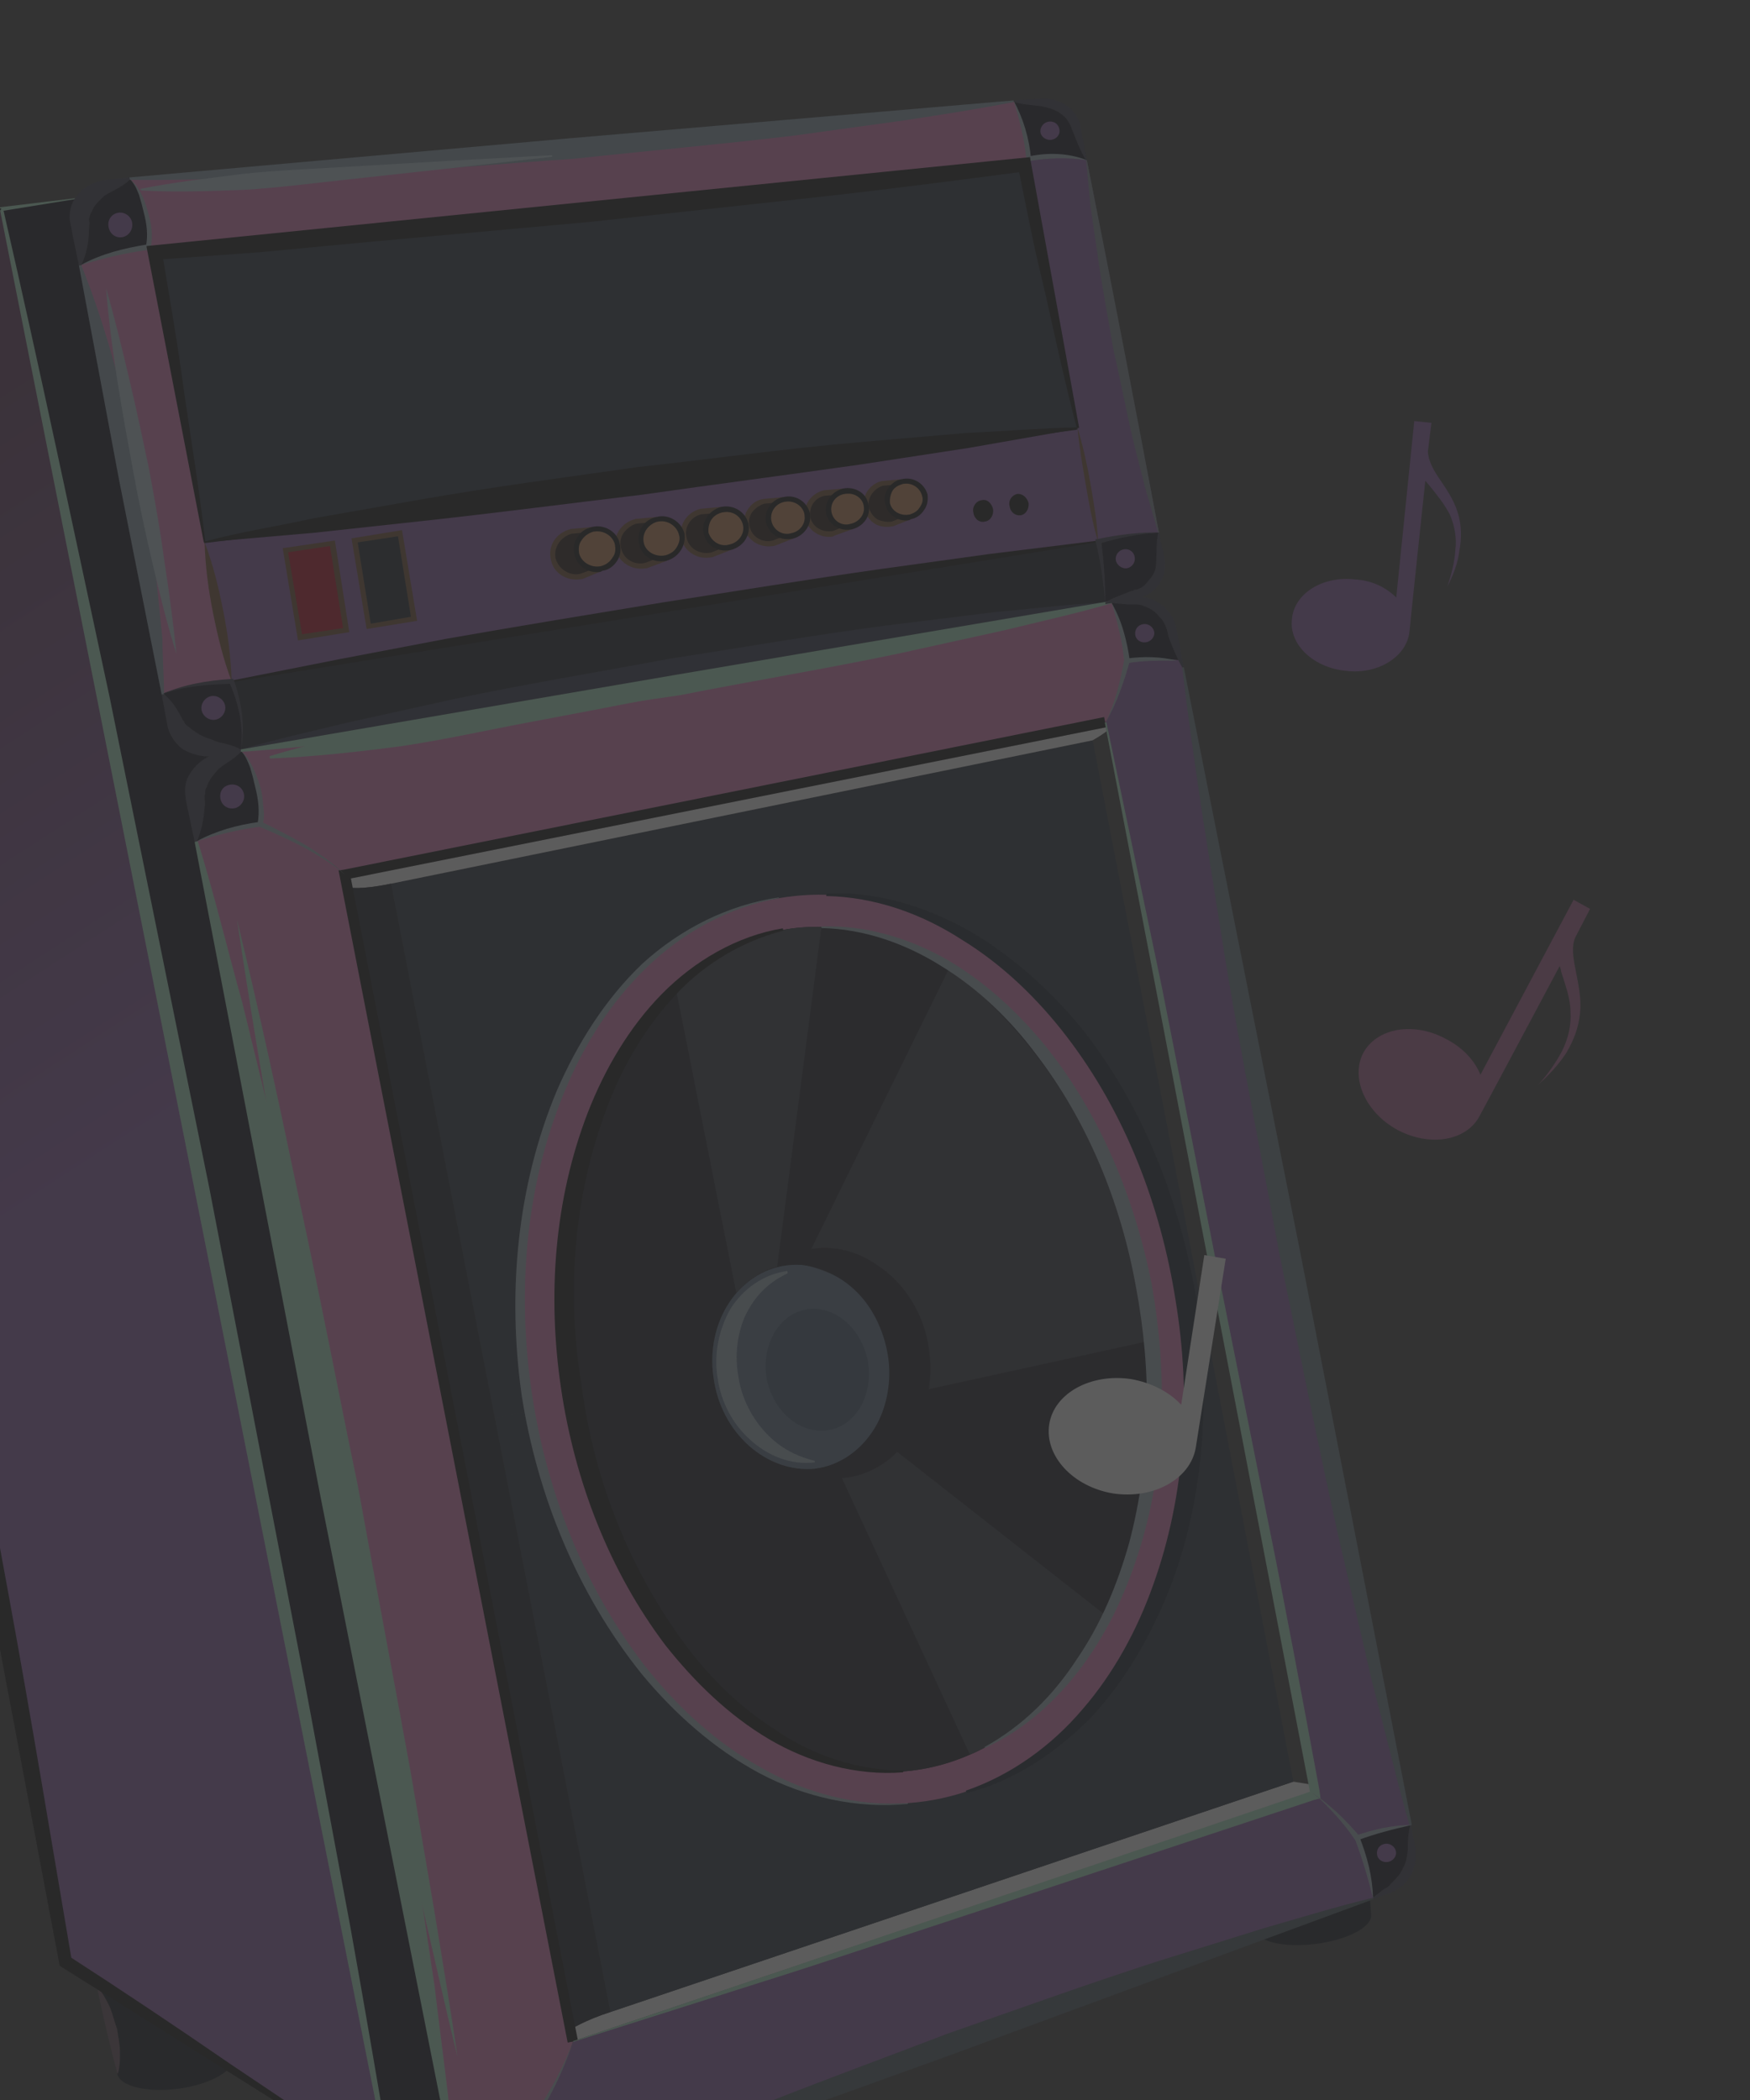<svg width="250" height="300" viewBox="0 0 250 300" fill="none" xmlns="http://www.w3.org/2000/svg">
<rect x="0" y="0" width="250" height="300" fill="#333333" stroke="none"/>
<g opacity="0.2">
<path d="M202.09 263.768C202.686 266.567 200.99 269.437 198.461 270.343L196.158 271.22C195.551 266.58 193.872 262.541 193.872 262.541C193.872 262.541 197.261 261.177 201.463 260.742L202.09 263.768Z" fill="#000010"/>
<path d="M168.753 94.319L201.463 260.742C197.261 261.177 193.872 262.541 193.872 262.541C193.872 262.541 189.879 257.538 187.265 256.039L187.117 254.907L158.109 104.46L157.946 103.215C159.824 99.977 160.939 94.421 160.939 94.421C160.939 94.421 164.659 93.819 168.753 94.319Z" fill="#8753A4"/>
<path d="M193.872 262.541C193.872 262.541 195.551 266.58 196.158 271.22L195.72 271.393L180.449 276.959L75.964 315.033C76.814 310.087 74.563 305.202 74.563 305.202C74.563 305.202 79.648 298.321 81.874 291.584L187.379 256.024C189.879 257.539 193.872 262.541 193.872 262.541Z" fill="#8753A4"/>
<path d="M195.72 271.392L195.874 273.444C196.111 275.255 192.554 277.102 188.027 277.694C184.858 278.109 181.94 277.8 180.449 276.959L195.72 271.392Z" fill="#020711"/>
<path d="M167.919 89.709L168.753 94.319C164.659 93.819 160.939 94.421 160.939 94.421C160.939 94.421 160.745 90.302 158.825 86.179L158.81 86.066L162.175 85.396C164.778 85.055 167.338 87.022 167.919 89.709Z" fill="#000010"/>
<path d="M166.292 79.907C166.745 82.495 164.876 84.927 162.175 85.395L158.81 86.066L157.904 86.184C157.75 81.485 156.863 77.343 156.863 77.343C156.863 77.343 161.202 76.199 165.562 76.089L166.292 79.907Z" fill="#000010"/>
<path d="M155.261 22.877L165.562 76.089C161.202 76.199 156.863 77.343 156.863 77.343L153.953 61.263L146.95 22.698C146.95 22.698 151.078 21.697 155.261 22.877Z" fill="#8753A4"/>
<path d="M187.117 254.907L187.379 256.024L81.874 291.583L81.539 289.901C81.539 289.901 83.556 288.601 87.202 287.433L184.765 254.524L187.117 254.907Z" fill="#FFFEFF"/>
<path d="M154.315 18.281L155.261 22.877C151.078 21.698 146.95 22.698 146.95 22.698C146.95 22.698 146.643 18.594 144.836 14.457L148.359 14.111C151.203 13.854 153.861 15.693 154.315 18.281Z" fill="#000010"/>
<path d="M170.377 179.746L184.765 254.524L87.202 287.433L70.688 202.573L76.174 201.395C81.999 234.474 105.175 259.413 129.685 257.587C156.034 255.751 173.76 224.08 168.451 187.019C168.079 184.766 167.67 182.517 167.223 180.274L170.377 179.746Z" fill="#182333"/>
<path d="M158.825 86.179C160.745 90.302 160.939 94.42 160.939 94.42C160.939 94.42 159.824 99.976 157.946 103.215L49.247 124.919C45.418 121.161 37.145 117.755 37.145 117.755C37.921 114.891 36.201 108.785 34.395 107.294L157.904 86.184L158.81 86.066L158.825 86.179Z" fill="#E679BB"/>
<path d="M156.092 105.759L170.377 179.746L167.223 180.273C159.868 146.934 135.472 124.112 111.274 128.314C86.382 132.492 70.904 163.754 75.647 198.241C75.785 199.297 75.961 200.349 76.174 201.395L70.688 202.573L55.866 126.24L156.092 105.759Z" fill="#182333"/>
<path d="M156.863 77.343C156.863 77.343 157.75 81.486 157.904 86.185L34.395 107.295C35.229 102.236 33.092 97.336 33.092 97.336L156.863 77.343Z" fill="#0B0E19"/>
<path fill-rule="evenodd" clip-rule="evenodd" d="M153.953 61.263L156.863 77.342L33.092 97.336L29.226 77.468L153.84 61.278L153.953 61.263ZM130.044 73.83C131.5 73.524 132.356 72.146 132.05 70.69C131.759 69.347 130.268 68.506 128.812 68.811L126.081 69.054C124.511 69.374 123.557 70.88 123.735 72.238C123.735 72.238 123.73 72.201 123.72 72.125C123.301 70.683 121.923 69.828 120.481 70.247L117.751 70.489C116.181 70.809 115.212 72.202 115.277 73.575C115.267 73.5 115.257 73.424 115.247 73.349C114.941 71.892 113.45 71.052 111.881 71.372L109.037 71.629C107.354 71.964 106.316 73.712 106.652 75.394C107.085 76.949 108.719 78.001 110.515 77.651L113.142 76.617C114.471 76.213 115.469 75.046 115.292 73.688C115.306 73.802 115.321 73.915 115.336 74.028C115.77 75.583 117.404 76.635 119.072 76.186L121.6 75.28C122.929 74.876 123.814 73.724 123.75 72.351C123.759 72.427 123.774 72.54 123.794 72.691C124.114 74.26 125.734 75.2 127.416 74.864L130.044 73.83ZM104.36 78.111C105.929 77.791 106.883 76.285 106.578 74.829C106.257 73.259 104.653 72.433 103.083 72.753L100.239 73.01C98.458 73.474 97.292 75.123 97.756 76.904C98.091 78.586 99.838 79.624 101.619 79.161L104.36 78.111ZM95.237 79.65C96.807 79.33 97.746 77.711 97.44 76.254C97.12 74.685 95.501 73.746 93.946 74.179L90.989 74.451C89.193 74.801 88.126 76.322 88.348 78.019C88.328 77.869 88.313 77.755 88.303 77.68C87.87 76.125 86.364 75.171 84.696 75.62L81.739 75.891C79.829 76.256 78.679 78.018 79.142 79.799C79.492 81.595 81.367 82.731 83.148 82.268L86.002 81.204C87.557 80.77 88.525 79.377 88.348 78.019C88.363 78.133 88.377 78.246 88.392 78.359C88.841 80.027 90.603 81.178 92.384 80.714L95.237 79.65ZM59.315 88.379L57.248 76.103L50.813 77.06L52.781 89.464L59.315 88.379ZM49.725 89.864L47.757 77.46L40.982 78.462L43.078 90.964L49.725 89.864Z" fill="#8753A4"/>
<path d="M146.95 22.698L153.953 61.263L153.84 61.278L29.226 77.468L21.183 35.355L146.95 22.698Z" fill="#182333"/>
<path d="M157.946 103.215L158.109 104.46C157.164 105.159 156.092 105.76 156.092 105.76L55.866 126.24C51.271 127.187 49.839 126.799 49.597 126.715L49.247 124.919L157.946 103.215Z" fill="#FFFEFF"/>
<path d="M144.836 14.457C146.643 18.594 146.95 22.698 146.95 22.698L21.183 35.355C21.832 32.393 20.329 27.064 18.522 25.574L144.836 14.457Z" fill="#E679BB"/>
<path fill-rule="evenodd" clip-rule="evenodd" d="M168.451 187.019C173.76 224.079 156.034 255.751 129.685 257.587C105.176 259.413 81.999 234.474 76.174 201.395C75.961 200.349 75.785 199.297 75.647 198.241C70.904 163.754 86.382 132.492 111.274 128.314C135.472 124.112 159.868 146.934 167.223 180.273C167.67 182.517 168.079 184.766 168.451 187.019ZM128.979 253.075C152.455 251.27 168.071 221.946 163.117 187.602C158.305 153.469 134.947 128.9 111.866 132.841C89.675 136.55 75.742 165.538 80.287 197.634C84.846 229.843 106.409 254.762 128.979 253.075Z" fill="#E679BB"/>
<path fill-rule="evenodd" clip-rule="evenodd" d="M163.117 187.602C168.071 221.946 152.455 251.27 128.979 253.075C106.409 254.762 84.846 229.843 80.287 197.634C75.742 165.538 89.675 136.55 111.866 132.841C134.947 128.9 158.306 153.469 163.117 187.602ZM116.527 209.813C123.559 209.008 128.373 201.817 127.307 193.669C126.142 185.649 119.399 179.855 112.382 180.773C105.479 181.676 100.778 188.852 101.927 196.759C102.964 204.681 109.481 210.505 116.527 209.813Z" fill="#0D101B"/>
<path d="M132.05 70.69C132.469 72.132 131.5 73.525 130.044 73.83C128.602 74.249 127.096 73.295 126.805 71.952C126.514 70.609 127.468 69.103 128.811 68.812C130.381 68.491 131.759 69.347 132.05 70.69Z" fill="#C78450"/>
<path d="M130.044 73.83L127.53 74.85C125.847 75.185 124.228 74.246 123.794 72.691C123.774 72.54 123.759 72.427 123.75 72.352C123.75 72.352 123.745 72.314 123.735 72.238C123.67 70.866 124.624 69.359 126.194 69.039L128.812 68.812C127.468 69.103 126.514 70.609 126.805 71.952C127.096 73.295 128.602 74.249 130.044 73.83Z" fill="#1A0B05"/>
<path d="M123.72 72.125C123.73 72.201 123.735 72.238 123.735 72.238C123.745 72.314 123.75 72.352 123.75 72.352C123.814 73.724 123.042 74.861 121.714 75.265C120.144 75.586 118.766 74.73 118.46 73.274C118.169 71.93 119.025 70.552 120.481 70.247C121.923 69.828 123.414 70.669 123.72 72.125Z" fill="#C78450"/>
<path d="M121.714 75.265L119.072 76.186C117.404 76.635 115.77 75.583 115.449 74.013C115.434 73.9 115.306 73.802 115.292 73.688C115.292 73.688 115.287 73.651 115.277 73.575C115.212 72.202 116.294 70.795 117.751 70.489L120.481 70.247C119.025 70.552 118.169 71.93 118.46 73.274C118.766 74.73 120.144 75.586 121.714 75.265Z" fill="#1A0B05"/>
<path d="M115.247 73.349C115.257 73.424 115.267 73.5 115.277 73.575C115.287 73.651 115.292 73.689 115.292 73.689C115.469 75.046 114.584 76.198 113.142 76.617C111.686 76.923 110.195 76.082 109.776 74.64C109.47 73.184 110.424 71.678 111.994 71.357C113.45 71.052 114.941 71.893 115.247 73.349Z" fill="#C78450"/>
<path d="M113.142 76.617L110.515 77.651C108.832 77.987 107.085 76.949 106.765 75.38C106.316 73.712 107.467 71.95 109.15 71.614L111.994 71.357C110.424 71.678 109.47 73.184 109.776 74.64C110.195 76.082 111.686 76.923 113.142 76.617Z" fill="#1A0B05"/>
<path d="M127.307 193.669C128.373 201.817 123.559 209.008 116.527 209.813C109.481 210.504 102.964 204.681 101.927 196.759C100.778 188.852 105.479 181.676 112.382 180.773C119.399 179.855 126.142 185.648 127.307 193.669Z" fill="#536882"/>
<path d="M106.464 74.844C106.898 76.398 105.929 77.791 104.374 78.225C102.805 78.545 101.2 77.719 100.88 76.15C100.574 74.693 101.528 73.187 103.098 72.867C104.653 72.433 106.159 73.387 106.464 74.844Z" fill="#C78450"/>
<path d="M104.374 78.225L101.634 79.274C99.838 79.624 98.091 78.587 97.642 76.919C97.307 75.236 98.345 73.489 100.254 73.124L103.098 72.867C101.528 73.187 100.574 74.693 100.88 76.15C101.2 77.719 102.805 78.545 104.374 78.225Z" fill="#1A0B05"/>
<path d="M97.327 76.269C97.761 77.824 96.694 79.345 95.124 79.665C93.569 80.099 91.95 79.16 91.63 77.59C91.324 76.134 92.278 74.628 93.833 74.194C95.402 73.874 97.007 74.7 97.327 76.269Z" fill="#C78450"/>
<path d="M95.124 79.665L92.384 80.715C90.49 81.193 88.742 80.155 88.279 78.374C88.264 78.261 88.249 78.148 88.235 78.034C88.027 76.45 89.208 74.914 90.876 74.466L93.833 74.194C92.278 74.628 91.324 76.134 91.63 77.59C91.95 79.16 93.569 80.099 95.124 79.665Z" fill="#1A0B05"/>
<path d="M88.205 77.808C88.215 77.884 88.225 77.959 88.234 78.034C88.427 79.506 87.458 80.899 85.889 81.219C84.334 81.653 82.715 80.713 82.394 79.144C81.96 77.589 83.013 75.955 84.582 75.635C86.265 75.299 87.884 76.239 88.205 77.808Z" fill="#C78450"/>
<path d="M85.889 81.219L83.163 82.382C81.254 82.746 79.507 81.709 79.044 79.928C78.58 78.147 79.844 76.37 81.625 75.906L84.582 75.635C83.013 75.955 81.961 77.589 82.394 79.144C82.715 80.713 84.334 81.653 85.889 81.219Z" fill="#1A0B05"/>
<path d="M70.688 202.573L87.202 287.433C83.556 288.601 81.539 289.901 81.539 289.901L49.597 126.715C49.839 126.799 51.271 127.187 55.866 126.24L70.688 202.573Z" fill="#0B0E19"/>
<path d="M57.15 76.231L59.089 88.409L52.668 89.479L50.714 77.188L57.15 76.231Z" fill="#0F161D"/>
<path d="M49.597 126.715L81.539 289.901L81.874 291.583C79.648 298.321 74.563 305.202 74.563 305.202C74.563 305.202 68.717 305.391 64.565 307.086L28.028 120.214C32.603 118.234 37.145 117.755 37.145 117.755C37.145 117.755 45.418 121.162 49.247 124.919L49.597 126.715Z" fill="#E679BB"/>
<path d="M47.545 77.603L49.514 90.007L42.867 91.107L40.77 78.605L47.545 77.603Z" fill="#B70018"/>
<path d="M23.192 99.091L24.124 103.574C24.622 106.501 27.974 108.365 31.467 107.793C28.23 108.562 26.277 111.234 26.79 114.275L28.028 120.214L64.565 307.085L64.639 307.651L55.793 310.42L0.072 29.715L11.049 28.278C10.375 29.287 10.071 30.478 10.347 31.708L11.501 37.888L23.192 99.091Z" fill="#000010"/>
<path d="M34.395 107.295C36.201 108.785 37.921 114.891 37.145 117.755C37.145 117.755 32.603 118.234 28.028 120.214L26.79 114.275C26.277 111.234 28.23 108.562 31.467 107.793C31.684 107.688 31.867 107.625 32.018 107.606L34.395 107.295Z" fill="#000010"/>
<path d="M33.092 97.336C33.092 97.336 35.229 102.236 34.395 107.294L32.018 107.605C31.867 107.625 31.684 107.688 31.467 107.793C27.974 108.365 24.622 106.501 24.124 103.574L23.192 99.091C27.359 97.51 33.092 97.336 33.092 97.336Z" fill="#000010"/>
<path d="M29.226 77.468L33.092 97.336C33.092 97.336 27.359 97.51 23.192 99.092L11.501 37.888C16.076 35.908 21.183 35.355 21.183 35.355L29.226 77.468Z" fill="#E679BB"/>
<path d="M18.522 25.574C20.329 27.064 21.832 32.393 21.183 35.355C21.183 35.355 16.076 35.908 11.501 37.888L10.347 31.709C10.071 30.479 10.375 29.288 11.049 28.279C12.033 26.999 13.627 25.985 15.678 25.831L18.522 25.574Z" fill="#000010"/>
<path d="M14.021 284.117L32.463 295.747C31.125 296.958 28.498 297.992 25.442 298.392C20.916 298.984 16.988 298.002 16.752 296.191L14.021 284.117Z" fill="#020711"/>
<path d="M-30.675 71.838C-28.571 83.227 -26.425 94.648 -24.235 106.103C-19.01 103.808 -13.781 101.55 -8.546 99.331C-11.596 84.229 -14.642 69.165 -17.682 54.138C-22.056 60.005 -26.387 65.905 -30.675 71.838ZM-17.682 54.138C-14.642 69.165 -11.596 84.229 -8.546 99.331C-1.645 96.356 5.218 93.386 12.043 90.421C8.095 70.218 4.105 49.983 0.072 29.715C-5.846 37.856 -11.764 45.997 -17.682 54.138ZM-24.235 106.103C-21.023 123.025 -17.807 139.986 -14.585 156.983C-8.638 157.28 -2.657 157.533 3.356 157.744C-0.569 138.306 -4.536 118.835 -8.546 99.331C-13.781 101.55 -19.01 103.808 -24.235 106.103ZM-8.546 99.331C-4.536 118.835 -0.569 138.306 3.356 157.744C10.767 158.079 18.22 158.446 25.716 158.847C21.196 136.033 16.639 113.225 12.043 90.421C5.218 93.386 -1.645 96.356 -8.546 99.331ZM-14.585 156.983C-10.574 178.252 -6.559 199.559 -2.538 220.903C4.099 222.95 10.779 225.031 17.501 227.144C12.791 204.048 8.076 180.915 3.356 157.744C-2.657 157.533 -8.638 157.28 -14.585 156.983ZM3.356 157.744C8.076 180.915 12.791 204.048 17.501 227.144C25.264 229.581 32.989 232.024 40.675 234.471C35.689 209.263 30.702 184.055 25.716 158.847C18.22 158.446 10.767 158.079 3.356 157.744ZM-2.538 220.903C1.219 240.823 4.982 260.782 8.749 280.778C10.502 281.853 12.259 282.966 14.021 284.117C19.789 287.736 25.52 291.36 31.213 294.989C26.637 272.336 22.067 249.721 17.501 227.144C10.779 225.031 4.099 222.95 -2.538 220.903ZM17.501 227.144C22.067 249.721 26.637 272.336 31.213 294.989C31.63 295.242 32.046 295.494 32.463 295.747C38.231 299.366 44.043 303.018 49.896 306.703C51.904 307.975 53.87 309.214 55.793 310.42C50.796 285.137 45.757 259.82 40.675 234.471C32.989 232.024 25.264 229.581 17.501 227.144Z" fill="url(#paint0_linear_23_23)"/>
<path d="M118.093 127.652C125.071 127.315 132.02 129.398 138.226 132.845C144.447 136.405 149.798 141.23 154.302 146.626C163.243 157.773 168.474 171.362 170.876 185.321C172.938 199.324 172.201 213.924 167.025 227.148C164.331 233.831 160.771 240.052 155.931 245.29C150.949 250.316 144.927 254.442 138.128 256.137L137.97 255.812C144.469 253.581 150.25 249.371 154.637 244.193C159.137 239 162.471 232.808 164.741 226.411C169.381 213.487 170.178 199.34 167.948 185.819C165.832 172.283 160.758 159.019 152.428 148.138C148.263 142.697 143.252 137.828 137.37 134.223C131.587 130.491 124.948 128.137 118.025 128.007L118.093 127.652Z" fill="#07101C"/>
<path d="M16.752 296.191C15.69 292.186 14.742 288.166 13.908 284.131L14.134 284.102C14.818 284.933 15.291 285.907 15.764 286.881C16.123 287.87 16.37 288.874 16.729 289.863C16.863 290.881 17.109 291.885 17.129 292.918C17.149 293.952 17.169 294.985 16.865 296.176L16.752 296.191Z" fill="#58414E"/>
<path d="M125.363 205.204L157.687 230.557C157.687 230.557 153.166 244.386 138.564 250.67L119.47 209.428C119.47 209.428 121.743 208.325 125.363 205.204Z" fill="#292B35"/>
<path d="M111.024 180.951L117.342 132.47C117.342 132.47 107.737 131.194 96.408 140.504L105.185 184.707C105.185 184.707 107.575 181.862 111.024 180.951Z" fill="#292B35"/>
<path d="M116.409 208.908C113.014 209.352 109.608 207.956 107.117 205.634C104.641 203.426 102.952 200.194 102.508 196.799C101.965 193.532 102.653 189.988 104.335 187.006C106.144 184.122 109.091 182.009 112.486 181.565L112.53 181.905C109.382 183.353 107.498 185.671 106.338 188.24C105.291 190.794 104.982 193.712 105.45 196.414C105.806 199.13 106.953 201.742 108.735 203.926C110.518 206.11 112.934 207.866 116.379 208.681L116.409 208.908Z" fill="#9CAEBA"/>
<path d="M114.788 180.689L135.512 138.495C135.512 138.495 159.708 153.631 163.65 191.676L127.058 199.687C127.058 199.687 130.324 184.181 114.788 180.689Z" fill="#292B35"/>
<path d="M34.365 107.068C39.467 105.595 44.501 104.476 49.632 103.229L64.959 99.843C75.154 97.703 85.407 96.016 95.745 94.088C106.014 92.514 116.253 90.714 126.665 89.351L142.183 87.436C147.419 86.981 152.625 86.3 157.89 86.072L157.919 86.298L96.243 97.015L34.41 107.408L34.365 107.068Z" fill="#242A3F"/>
<path d="M158.825 86.179C153.723 87.653 148.576 88.787 143.557 90.019L128.118 93.42C117.81 95.575 107.443 97.276 97.12 99.318C86.61 100.808 76.258 102.623 65.846 103.985L50.214 105.916C44.993 106.484 39.66 107.066 34.41 107.408L34.365 107.068L96.622 96.39L158.78 85.84L158.825 86.179Z" fill="#ACECC8"/>
<path d="M23.433 99.175C24.728 100.272 25.471 101.556 26.102 102.855C26.215 102.84 26.56 103.716 26.53 103.489C26.658 103.588 26.801 103.799 26.914 103.784C27.18 104.056 27.479 104.286 27.81 104.473C28.45 104.965 29.188 105.328 30.266 105.648C30.763 105.928 31.358 106.08 32.067 106.218C32.904 106.454 33.612 106.591 34.365 107.068L34.41 107.408C33.052 107.586 31.723 107.99 30.237 108.069C28.864 108.133 27.319 107.76 26.069 107.003C24.917 106.118 24.046 104.735 23.868 103.377L23.094 99.219L23.433 99.175Z" fill="#2F2F3F"/>
<path d="M11.614 37.873C15.549 47.718 18.014 57.755 20.04 67.965C20.948 73.141 21.84 78.204 22.408 83.425L23.204 91.263C23.205 93.91 23.432 96.528 23.433 99.175L23.094 99.22L17.014 68.591L11.274 37.918L11.614 37.873Z" fill="#859BAA"/>
<path d="M144.851 14.57C139.576 15.605 134.385 16.4 129.194 17.194L113.479 19.365C102.939 20.629 92.468 21.539 81.914 22.69C71.414 23.373 60.844 24.41 50.314 24.867L34.519 25.553C29.225 25.555 23.847 25.798 18.537 25.687L18.493 25.348L81.642 19.732L144.821 14.344L144.851 14.57Z" fill="#859BAA"/>
<path d="M155.148 22.891C154.419 21.721 153.902 20.407 153.385 19.093C153.07 18.444 153.011 17.991 152.725 17.568C152.515 17.135 152.197 16.755 151.77 16.427C150.987 15.724 149.91 15.404 148.847 15.198C147.67 15.007 146.17 14.973 144.851 14.57L144.821 14.344L148.812 14.052C150.184 13.987 151.631 14.488 152.655 15.275C153.807 16.16 154.452 17.573 154.517 18.945L155.261 22.877L155.148 22.891Z" fill="#2F2F3F"/>
<path d="M165.449 76.104L163.557 69.561L161.891 62.987C160.861 58.633 160.042 54.136 159.012 49.781C158.306 45.269 157.389 40.9 156.797 36.373L155.81 29.711L155.148 22.892L155.261 22.877C158.808 40.599 162.242 58.337 165.562 76.089L165.449 76.104Z" fill="#76828C"/>
<path d="M157.89 86.072C159.06 85.343 160.389 84.939 161.589 84.436C161.816 84.407 161.929 84.392 162.027 84.264C162.14 84.249 162.367 84.22 162.48 84.205C162.691 84.062 162.918 84.032 163.129 83.89C163.552 83.604 163.89 83.253 164.142 82.836C164.861 82.167 165.195 81.202 165.175 80.169C165.238 78.894 165.174 77.522 165.449 76.104L165.562 76.089L166.42 80.006C166.597 81.364 166.209 82.796 165.309 83.835C164.409 84.873 163.11 85.504 161.865 85.666L157.919 86.298L157.89 86.072Z" fill="#2F2F3F"/>
<path d="M33.092 97.336C31.87 94.157 31.087 90.807 30.431 87.555C29.76 84.189 29.331 80.907 29.226 77.468C30.448 80.646 31.216 83.883 31.887 87.249C32.558 90.614 32.987 93.896 33.092 97.336Z" fill="#6D482A"/>
<path d="M156.877 77.456L33.107 97.449L33.077 97.223L48.448 94.176L63.834 91.242C74.186 89.427 84.44 87.74 94.807 86.038C105.076 84.464 115.443 82.762 125.84 81.287L141.329 79.145L156.848 77.23L156.877 77.456Z" fill="black"/>
<path d="M153.938 61.15C154.746 63.807 155.328 66.493 155.797 69.195C156.265 71.896 156.734 74.597 156.863 77.343C156.055 74.686 155.586 71.985 155.118 69.284C154.649 66.582 154.18 63.881 153.938 61.15Z" fill="#6D482A"/>
<path d="M201.35 260.757C199.428 253.987 197.846 247.172 196.038 240.387L191.276 219.831C188.21 206.074 185.483 192.272 182.658 178.599C180.158 164.768 177.318 150.982 175.044 137.121L171.739 116.259C170.707 109.257 169.691 102.369 168.886 95.337L169.113 95.308L185.571 177.988L201.69 260.712L201.35 260.757Z" fill="#627682"/>
<path d="M196.143 271.107C196.552 270.708 197.088 270.408 197.496 270.009C197.708 269.866 198.032 269.709 198.244 269.566C198.455 269.423 198.652 269.167 198.751 269.039C199.469 268.37 200.074 267.715 200.423 266.864C200.9 266.111 201.008 265.176 201.115 264.241C201.095 263.207 201.159 261.933 201.463 260.742L201.577 260.727L202.247 264.093C202.395 265.224 202.204 266.4 201.771 267.493C201.225 268.6 200.424 269.511 199.351 270.112C198.377 270.585 197.26 270.846 196.173 271.333L196.143 271.107Z" fill="#2F2F3F"/>
<path d="M75.95 314.92C80.707 312.571 85.607 310.433 90.507 308.295L105.237 302.109C115.18 298.046 125.182 294.435 135.155 290.598C145.172 287.1 155.174 283.489 165.334 280.203L180.596 275.443C185.811 273.955 190.898 272.369 196.143 271.107L196.173 271.333L136.106 293.466L75.979 315.146L75.95 314.92Z" fill="#404F59"/>
<path d="M28.254 120.184C30.634 127.815 32.448 135.52 34.601 143.181L40.299 166.493C44.04 181.888 47.131 197.598 50.321 213.181C53.285 228.793 56.248 244.405 58.548 260.219L62.095 283.812C63.019 291.748 64.168 299.655 64.865 307.622L64.413 307.681L45.824 213.999L27.801 120.243L28.254 120.184Z" fill="#ACECC8"/>
<path d="M34.41 107.408C33.2 108.717 31.448 109.407 30.971 110.16C30.23 110.948 29.753 111.701 29.54 112.419C29.343 112.675 29.275 113.029 29.319 113.369C29.122 113.625 29.384 114.742 29.231 115.337C29.099 116.966 28.839 118.496 28.141 120.199L27.802 120.244L26.884 115.875C26.579 114.418 26.13 112.75 26.745 111.289C27.359 109.827 28.584 108.631 29.996 107.985C31.408 107.34 32.909 107.374 34.365 107.068L34.41 107.408Z" fill="#2F2F3F"/>
<path d="M81.097 291.8L48.366 124.344L49.045 124.255L157.729 102.438L158.035 103.894L50.128 125.495L82.553 291.495L81.097 291.8Z" fill="black"/>
<path d="M158.059 103.2L166.036 141.293L173.56 179.444L181.198 217.581C183.776 230.251 186.143 243.063 188.495 255.763L188.644 256.894L187.753 257.126L134.907 274.63C126.076 277.512 117.259 280.508 108.413 283.277L81.889 291.697L81.874 291.584L187.251 255.926L187.152 256.054L157.833 103.23L158.059 103.2Z" fill="#ACECC8"/>
<path d="M18.522 25.574C19.93 26.656 20.62 28.407 21.068 30.075C21.645 31.842 21.867 33.539 21.538 35.424L21.454 35.665L21.228 35.695C17.946 36.124 14.709 36.893 11.501 37.888C14.507 36.229 17.744 35.46 21.124 34.903L20.829 35.286C21.188 33.628 20.966 31.93 20.517 30.263C20.333 29.443 20.111 28.628 19.852 27.817C19.507 26.942 19.177 26.179 18.522 25.574Z" fill="#9CAFBA"/>
<path d="M22.98 99.234C26.129 97.786 29.623 97.214 33.047 96.996L33.274 96.967L33.416 97.178C34.525 100.371 35.097 103.865 34.38 107.181C34.871 103.894 34.072 100.43 32.767 97.493L33.023 97.69C29.697 97.78 26.272 97.998 22.98 99.234Z" fill="#2F2F3F"/>
<path d="M144.836 14.457C146.195 16.926 147.033 19.81 147.29 22.654L146.906 22.358C149.705 21.762 152.594 21.845 155.261 22.877C153.854 22.677 152.461 22.591 151.083 22.618C149.711 22.682 148.338 22.747 146.995 23.038L146.655 23.082L146.611 22.742C146.354 19.898 145.659 17.227 144.836 14.457Z" fill="#9CAFBA"/>
<path d="M165.788 76.06C162.816 76.218 159.79 76.844 157.02 77.667L157.315 77.284C157.7 80.226 157.897 83.193 157.905 86.185C157.633 83.228 157.248 80.285 156.523 77.387L156.479 77.048L156.818 77.003C159.731 76.392 162.787 75.992 165.788 76.06Z" fill="#2F2F3F"/>
<path d="M29.324 77.34C34.215 76.009 39.519 75.2 44.666 74.067L60.081 71.359C70.433 69.544 80.845 68.182 91.128 66.721C101.569 65.585 111.966 64.11 122.437 63.2L138.03 61.85C143.295 61.622 148.53 61.167 153.81 61.052L153.855 61.391L91.513 69.663L60.377 73.622C49.965 74.984 39.78 76.317 29.128 77.596L29.324 77.34Z" fill="black"/>
<path d="M29.324 77.34L153.825 61.165L153.84 61.278L138.311 64.001L122.852 66.369C112.455 67.844 102.043 69.206 91.647 70.682C81.333 71.916 70.922 73.278 60.481 74.414L44.932 76.103L29.226 77.468L29.324 77.34Z" fill="black"/>
<path d="M11.064 28.392L0.131 30.168L0.411 29.67C5.754 52.913 10.66 76.329 15.664 99.616L29.898 169.695L43.468 239.976L50.026 275.147C52.132 286.842 54.14 298.666 56.132 310.376L55.748 310.081L64.624 307.538L64.654 307.765L55.921 310.519L55.709 310.662L55.679 310.435L-0.027 29.843L-0.056 29.616L0.057 29.602L11.049 28.279L11.064 28.392Z" fill="#ACECC8"/>
<path d="M0.199 29.813C-9.671 44.111 -19.285 58.607 -29.396 72.822L-29.106 71.517C-25.566 88.896 -21.799 106.245 -18.486 123.652L-8.318 175.847L1.283 228.115C4.484 245.538 7.345 263.005 10.319 280.457L9.59 279.286C17.386 284.328 25.122 289.494 32.797 294.782L55.891 310.292L55.807 310.534L8.651 280.906L8.523 280.807L-30.902 71.868L-30.917 71.754L-30.803 71.74L-0.042 29.73L0.199 29.813Z" fill="black"/>
<path d="M82.868 82.765C80.944 83.017 79.069 81.881 78.704 79.972C78.211 77.965 79.46 76.075 81.581 75.567L84.651 75.28L84.627 75.974L81.67 76.246C80.115 76.68 79.048 78.201 79.368 79.77C79.802 81.325 81.436 82.377 82.991 81.944L85.844 80.879L86.046 81.544L83.208 82.721C83.132 82.731 83.019 82.746 82.868 82.765Z" fill="#6D482A"/>
<path d="M110.333 78.021C108.409 78.272 106.76 77.107 106.312 75.439C106.194 74.534 106.301 73.599 106.778 72.846C107.354 71.965 108.087 71.408 109.105 71.275L111.949 71.018L112.038 71.697L109.194 71.954C108.53 72.156 107.895 72.584 107.404 73.224C107.025 73.849 106.887 74.558 107.089 75.222C107.395 76.678 108.901 77.632 110.456 77.199L113.083 76.165L113.3 76.942L110.673 77.976C110.522 77.996 110.409 78.011 110.333 78.021Z" fill="#6D482A"/>
<path d="M92.104 81.212C90.18 81.463 88.418 80.313 87.954 78.532C87.708 77.528 87.929 76.578 88.406 75.825C88.981 74.944 89.828 74.373 90.831 74.126L93.788 73.855L93.877 74.534L90.92 74.805C90.143 75.022 89.523 75.564 89.031 76.204C88.652 76.829 88.515 77.537 88.732 78.315C89.052 79.884 90.671 80.823 92.226 80.39L94.967 79.341L95.297 80.103L92.443 81.167C92.368 81.177 92.254 81.192 92.104 81.212Z" fill="#6D482A"/>
<path d="M118.905 76.669C117.094 76.906 115.445 75.74 114.996 74.073C114.646 72.277 115.797 70.514 117.691 70.036L120.422 69.794L120.526 70.586L117.795 70.829C116.339 71.134 115.483 72.512 115.789 73.969C116.08 75.312 117.571 76.153 119.027 75.847L121.541 74.828L121.758 75.605L119.229 76.511C119.088 76.607 118.98 76.659 118.905 76.669Z" fill="#6D482A"/>
<path d="M101.339 79.658C99.528 79.895 97.766 78.744 97.303 76.963C96.938 75.054 98.074 73.179 100.081 72.686L103.039 72.414L103.142 73.206L100.185 73.478C98.729 73.784 97.662 75.305 98.095 76.859C98.401 78.316 99.907 79.27 101.59 78.935L104.217 77.9L104.419 78.564L101.792 79.599C101.641 79.618 101.49 79.638 101.339 79.658Z" fill="#6D482A"/>
<path d="M127.235 75.234C126.442 75.337 125.621 75.215 124.996 74.836C124.242 74.359 123.686 73.626 123.455 72.736C122.991 70.954 124.24 69.064 126.036 68.714L128.88 68.457L128.856 69.151L126.125 69.393C124.797 69.797 123.828 71.19 124.119 72.534C124.321 73.198 124.749 73.832 125.374 74.211C125.984 74.477 126.693 74.614 127.372 74.525L129.886 73.505L130.201 74.155L127.574 75.189C127.499 75.199 127.385 75.214 127.235 75.234Z" fill="#6D482A"/>
<path d="M141.872 72.743C141.976 73.535 141.514 74.401 140.722 74.505C139.944 74.722 139.176 74.132 139.058 73.226C138.841 72.449 139.417 71.568 140.209 71.464C140.986 71.247 141.641 71.852 141.872 72.743Z" fill="black"/>
<path d="M146.935 71.85C147.039 72.642 146.577 73.509 145.785 73.612C145.106 73.701 144.353 73.224 144.234 72.319C144.017 71.541 144.494 70.788 145.272 70.572C146.064 70.468 146.719 71.073 146.935 71.85Z" fill="black"/>
<path fill-rule="evenodd" clip-rule="evenodd" d="M42.572 91.491L40.386 78.31L47.841 77.219L49.898 90.302L42.572 91.491ZM41.154 78.9L43.147 90.61L49.017 89.727L47.137 78.002L41.154 78.9Z" fill="#6D482A"/>
<path fill-rule="evenodd" clip-rule="evenodd" d="M52.373 89.863L50.217 76.908L57.43 75.734L59.586 88.689L52.373 89.863ZM51.098 77.484L52.963 89.096L58.705 88.114L56.855 76.615L51.098 77.484Z" fill="#6D482A"/>
<path d="M34.38 107.181C35.817 108.49 36.522 110.354 37.098 112.121C37.367 113.006 37.529 113.944 37.581 114.935C37.7 115.841 37.833 116.859 37.499 117.824L37.529 118.05L37.189 118.094C34.134 118.494 31.009 119.248 28.028 120.214C30.822 118.697 33.932 117.83 37.1 117.415L36.79 117.686C37.134 115.915 36.897 114.104 36.434 112.323C36.24 111.427 36.008 110.537 35.739 109.651C35.394 108.775 35.05 107.9 34.38 107.181Z" fill="#9CAFBA"/>
<path d="M37.327 117.386C39.456 118.412 41.558 119.518 43.631 120.705C45.635 121.939 47.539 123.301 49.247 124.919C47.554 123.414 45.438 122.195 43.449 121.074C41.31 119.972 39.186 118.984 37.076 118.109L37.327 117.386Z" fill="#9CAFBA"/>
<path d="M158.825 86.179C159.521 87.393 160.075 88.701 160.489 90.105C160.908 91.547 161.199 92.89 161.392 94.361L160.894 94.081C163.384 93.755 165.805 93.784 168.187 94.393C165.766 94.364 163.345 94.336 161.096 94.745L160.644 94.804L160.599 94.465C160.342 91.621 159.647 88.949 158.825 86.179Z" fill="#9CAFBA"/>
<path d="M161.406 94.474C160.532 97.466 159.544 100.473 157.946 103.215C159.303 100.39 160.049 97.299 160.585 94.352L161.406 94.474Z" fill="#9CAFBA"/>
<path d="M74.307 305.005C77.341 300.925 80.09 296.421 81.874 291.583C80.331 296.505 77.824 301.092 74.932 305.384L74.307 305.005Z" fill="#9CAFBA"/>
<path d="M201.69 260.712C199.116 261.279 196.445 261.974 194.029 262.866L194.196 262.383C194.771 263.843 195.227 265.28 195.566 266.693C195.914 268.182 196.112 269.691 196.158 271.22C195.434 268.322 194.596 265.439 193.547 262.699L193.374 262.261L193.714 262.216C196.356 261.295 199.042 260.713 201.69 260.712Z" fill="#9CAFBA"/>
<path d="M193.562 262.812C192.705 261.543 191.74 260.326 190.667 259.162C189.599 258.035 188.644 256.894 187.266 256.039C188.629 256.781 189.81 257.893 190.977 258.891C192.116 259.97 193.184 261.096 194.182 262.27L193.562 262.812Z" fill="#9CAFBA"/>
<path d="M225.739 144.531C225.926 142.435 225.418 140.314 225.053 138.405C224.703 136.609 224.51 135.138 225.041 133.917L227.156 129.842L224.798 128.539L211.493 153.532C210.646 151.455 208.908 149.611 206.565 148.421C201.978 145.913 196.689 146.836 194.742 150.428C192.908 154.006 195.045 158.907 199.632 161.414C204.333 163.907 209.622 162.985 211.441 159.294C211.539 159.166 222.814 138.007 222.814 138.007C222.929 138.299 223.006 138.596 223.046 138.898C223.637 140.777 224.341 142.642 224.352 144.482C224.49 146.421 224.048 148.32 223.139 150.166C222.214 151.898 221.049 153.547 219.74 154.985C221.177 153.646 222.598 152.194 223.749 150.431C224.786 148.684 225.568 146.74 225.739 144.531Z" fill="#A8588D"/>
<path d="M208.228 73.154C207.636 71.275 206.509 69.696 205.509 68.215C204.653 66.946 204.022 65.647 203.987 64.501L204.488 60.407L202.037 60.152L199.464 85.351C198.012 83.93 196.038 82.922 193.602 82.78C189.041 82.226 184.879 84.727 184.561 88.452C184.114 92.079 187.658 95.414 192.318 95.84C196.88 96.394 201.027 93.78 201.36 90.168C201.346 90.055 203.615 68.693 203.615 68.693C203.796 68.9 203.976 69.106 204.157 69.313C205.255 70.666 206.352 72.019 207.126 73.529C207.786 75.054 208.136 76.85 207.905 78.607C207.788 80.349 207.331 82.135 206.746 83.823C207.572 82.219 208.27 80.516 208.486 78.646C208.829 76.874 208.804 74.921 208.228 73.154Z" fill="#8753A4"/>
<path d="M197.897 263.396C197.105 263.499 196.613 264.139 196.717 264.931C196.806 265.611 197.445 266.102 198.238 265.999C198.917 265.91 199.522 265.255 199.433 264.576C199.329 263.784 198.576 263.307 197.897 263.396Z" fill="#8753A4"/>
<path d="M163.358 89.155C162.566 89.258 162.074 89.898 162.177 90.69C162.266 91.369 162.906 91.861 163.698 91.757C164.377 91.669 164.982 91.014 164.894 90.335C164.79 89.543 164.037 89.066 163.358 89.155Z" fill="#8753A4"/>
<path d="M162.114 79.648C162.01 78.856 161.37 78.364 160.578 78.468C159.899 78.557 159.294 79.212 159.398 80.004C159.487 80.683 160.255 81.273 160.934 81.184C161.726 81.081 162.203 80.327 162.114 79.648Z" fill="#8753A4"/>
<path d="M149.822 17.373C149.143 17.462 148.538 18.116 148.641 18.908C148.73 19.587 149.483 20.064 150.162 19.976C150.954 19.872 151.446 19.232 151.357 18.553C151.254 17.761 150.614 17.269 149.822 17.373Z" fill="#8753A4"/>
<path d="M32.95 112.088C31.931 112.221 31.341 112.989 31.475 114.008C31.593 114.913 32.376 115.616 33.394 115.483C34.3 115.365 34.988 114.469 34.87 113.563C34.736 112.545 33.855 111.969 32.95 112.088Z" fill="#8753A4"/>
<path d="M32.178 100.909C32.059 100.003 31.164 99.315 30.258 99.433C29.353 99.552 28.664 100.448 28.783 101.353C28.901 102.258 29.797 102.947 30.702 102.828C31.608 102.71 32.296 101.814 32.178 100.909Z" fill="#8753A4"/>
<path d="M16.964 30.382C15.946 30.515 15.37 31.396 15.489 32.302C15.622 33.32 16.405 34.024 17.423 33.89C18.329 33.772 19.017 32.876 18.884 31.858C18.766 30.952 17.87 30.264 16.964 30.382Z" fill="#8753A4"/>
<path d="M129.699 257.7C122.427 258.422 114.957 256.752 108.524 253.334C101.963 249.819 96.357 244.797 91.709 239.189C82.498 227.733 76.74 213.638 74.505 199.196C72.482 184.612 73.839 169.471 79.537 155.834C82.457 149.121 86.455 142.727 91.777 137.657C97.227 132.685 104.031 129.262 111.259 128.201L111.274 128.314C104.075 129.602 97.527 133.221 92.318 138.276C87.109 143.332 83.21 149.598 80.516 156.281C75.015 169.662 73.87 184.661 75.962 198.891C78.069 213.234 83.571 227.132 92.541 238.505C97.075 244.128 102.568 249.164 108.888 252.596C115.109 256.156 122.382 258.082 129.685 257.587L129.699 257.7Z" fill="#9CAEBA"/>
<path d="M117.328 132.356C123.513 132.123 129.738 133.956 135.206 137.039C140.689 140.235 145.4 144.568 149.378 149.458C157.22 159.251 162.131 171.271 164.537 183.502C166.732 195.877 166.58 208.789 162.968 220.772C161.12 226.884 158.534 232.633 154.826 237.722C151.118 242.811 146.386 247.114 140.738 249.695L140.61 249.596C146.086 246.578 150.463 242.206 153.817 237.048C157.299 231.988 159.658 226.27 161.309 220.413C164.469 208.489 164.552 195.932 162.289 183.912C160.139 171.877 155.385 160.182 147.897 150.457C144.274 145.636 139.789 141.273 134.533 138.048C129.389 134.807 123.474 132.703 117.357 132.583L117.328 132.356Z" fill="#9CAEBA"/>
<path d="M128.994 253.188C122.386 253.708 115.58 251.836 109.841 248.443C104.102 245.05 99.219 240.279 95.083 235.065C87.009 224.38 82.108 211.554 80.149 198.343C78.19 185.132 79.159 171.422 83.972 158.937C86.385 152.75 89.862 146.77 94.534 142.015C99.207 137.26 105.302 133.7 111.836 132.615L111.881 132.954C105.534 134.59 99.793 138.219 95.602 143.142C91.397 147.951 88.231 153.66 86.157 159.802C81.866 171.874 80.966 185.229 83.092 197.958C84.765 210.746 89.494 223.134 96.972 233.666C100.655 238.94 105.297 243.627 110.697 247.065C116.012 250.743 122.395 252.901 129.078 252.947L128.994 253.188Z" fill="black"/>
<path d="M112.165 179.996C115.732 177.342 121.327 177.876 125.264 180.699C129.414 183.379 132.087 187.979 132.709 192.732C133.444 197.47 132.3 202.8 128.98 206.457C126.029 210.296 120.534 212.281 116.39 210.522L116.414 209.828C120.036 209.354 123.081 207.114 124.974 203.988C126.769 200.991 127.412 197.108 126.839 193.615C126.267 190.121 124.662 186.648 122.043 184.228C119.424 181.808 115.891 180.314 112.141 180.689L112.165 179.996Z" fill="#0D101B"/>
<path d="M172.045 179.297L168.742 200.679C167.004 198.834 164.533 197.546 161.585 197.011C155.833 196.152 150.569 199.028 149.887 203.491C149.205 207.955 153.236 212.377 159.004 213.349C164.756 214.207 170.02 211.332 170.816 206.854L175.105 179.818L172.045 179.297Z" fill="white"/>
<path d="M18.537 25.687C17.312 26.883 15.433 27.475 14.715 28.144C13.898 28.942 13.293 29.596 13.141 30.192C12.944 30.448 12.861 30.689 12.792 31.043L12.709 31.284L12.783 31.85C12.756 32.237 12.73 32.624 12.704 33.011C12.67 34.512 12.425 36.156 11.614 37.873L11.274 37.918L10.342 33.436C10.239 32.643 10.037 31.979 9.933 31.187C9.943 30.38 10.065 29.558 10.429 28.82C11.157 27.343 12.524 26.359 13.966 25.94C15.521 25.506 17.022 25.54 18.493 25.348L18.537 25.687Z" fill="#2F2F3F"/>
<path d="M29.113 77.483L20.957 35.385L20.927 35.158L21.154 35.129L146.921 22.471L147.147 22.442L147.176 22.668L154.165 61.12L153.825 61.165C152.204 54.931 150.794 48.554 149.384 42.178C148.615 38.94 147.861 35.816 147.205 32.564L145.267 23.033L147.172 24.395C136.648 25.773 126.236 27.135 115.795 28.271L84.358 31.693L52.847 34.55L37.156 36.028L21.307 37.181L22.979 35.005C24.124 41.992 25.396 49.077 26.329 56.207C27.36 63.209 28.519 70.308 29.339 77.453L29.113 77.483Z" fill="black"/>
<path d="M168.886 95.338C168.143 94.053 167.625 92.74 167.108 91.426C166.778 90.664 166.817 90.083 166.502 89.434C166.33 88.996 166.029 88.46 165.645 88.165C165.074 87.318 164.08 86.758 163.002 86.438C162.407 86.286 161.728 86.375 161.034 86.351C160.325 86.213 159.533 86.317 158.81 86.066L158.795 85.953C160.266 85.76 161.595 85.356 162.967 85.292C164.468 85.326 165.832 86.068 166.787 87.209C167.84 88.223 168.047 89.807 168.338 91.15L169.112 95.308L168.886 95.338Z" fill="#2F2F3F"/>
<path d="M123.912 194.113C124.873 198.822 122.592 203.379 118.675 204.237C114.646 205.11 110.664 201.947 109.589 197.253C108.628 192.545 111.022 187.972 114.939 187.115C118.855 186.257 122.837 189.419 123.912 194.113Z" fill="#3B5168"/>
<path d="M33.868 131.421C37.116 144.809 40.04 158.354 42.835 171.801C45.744 185.233 48.328 198.823 51.123 212.27C53.594 225.875 56.178 239.465 58.633 252.956L62.106 273.336C63.235 280.21 64.35 286.97 65.352 293.745C63.671 287.059 62.217 280.343 60.65 273.642L56.272 253.38C53.476 239.933 50.907 226.456 48.097 212.896C45.626 199.292 42.944 185.83 40.587 172.21C38.244 158.704 35.886 145.085 33.868 131.421Z" fill="#ACECC8"/>
<path d="M15.158 41.208C16.415 45.533 17.43 49.774 18.46 54.128C19.475 58.37 20.392 62.739 21.309 67.108C22.099 71.379 22.902 75.763 23.48 80.176C24.17 84.575 24.748 88.989 25.212 93.417C23.843 89.107 22.827 84.866 21.797 80.512C20.767 76.157 19.865 71.901 19.061 67.517C18.257 63.133 17.453 58.749 16.777 54.464C16.087 50.065 15.509 45.651 15.158 41.208Z" fill="#B7CDD8"/>
<path d="M38.519 108.021C44.61 106.188 50.647 104.823 56.812 103.556C62.992 102.402 69.118 101.715 75.327 100.788C87.68 99.018 100.077 97.281 112.515 95.577L112.56 95.916C100.305 98.441 88.035 100.852 75.751 103.15C69.571 104.303 63.534 105.669 57.325 106.597C51.1 107.411 44.861 108.112 38.563 108.361L38.519 108.021Z" fill="#ACECC8"/>
<path d="M20.088 26.98C24.91 26.004 29.791 25.481 34.657 24.844C39.538 24.32 44.463 24.136 49.374 23.839C59.196 23.245 69.022 22.688 78.853 22.169L78.883 22.395C69.13 23.518 59.373 24.603 49.611 25.65C44.73 26.174 39.751 26.825 34.84 27.122C29.914 27.306 24.989 27.49 20.117 27.207L20.088 26.98Z" fill="#B7CDD8"/>
<path fill-rule="evenodd" clip-rule="evenodd" d="M85.722 81.701C84.024 81.924 82.39 80.871 82.055 79.188C81.838 78.411 81.946 77.476 82.438 76.836C82.9 75.97 83.647 75.527 84.538 75.295C86.319 74.832 88.194 75.968 88.53 77.651C88.761 78.541 88.639 79.363 88.162 80.116C87.685 80.869 86.952 81.425 86.046 81.544C85.905 81.639 85.797 81.692 85.722 81.701ZM84.966 75.93C84.891 75.94 84.816 75.95 84.74 75.959C84.076 76.161 83.441 76.59 83.063 77.215C82.669 77.727 82.645 78.421 82.719 78.986C83.01 80.33 84.501 81.171 85.844 80.88C86.622 80.663 87.143 80.249 87.522 79.624C87.915 79.112 87.954 78.532 87.865 77.853C87.589 76.623 86.325 75.752 84.966 75.93Z" fill="black"/>
<path fill-rule="evenodd" clip-rule="evenodd" d="M112.96 76.986C111.263 77.208 109.87 76.24 109.436 74.685C109.101 73.002 110.153 71.368 111.836 71.033C113.617 70.569 115.251 71.622 115.7 73.29C116.02 74.859 114.968 76.493 113.3 76.942C113.149 76.962 113.036 76.976 112.96 76.986ZM112.265 71.667C112.189 71.677 112.114 71.687 112.038 71.697C110.695 71.988 109.938 73.238 110.214 74.468C110.49 75.698 111.755 76.568 113.083 76.164C114.426 75.874 115.184 74.623 114.908 73.393C114.646 72.276 113.509 71.504 112.265 71.667Z" fill="black"/>
<path fill-rule="evenodd" clip-rule="evenodd" d="M94.844 80.162C93.146 80.385 91.625 79.317 91.305 77.748C90.842 75.967 91.992 74.205 93.788 73.855C95.569 73.391 97.331 74.542 97.78 76.21C97.883 77.002 97.761 77.824 97.284 78.577C96.807 79.33 96.074 79.886 95.183 80.118C95.108 80.128 94.995 80.143 94.844 80.162ZM94.217 74.489C94.141 74.499 94.028 74.514 93.877 74.534C92.549 74.938 91.678 76.203 91.969 77.546C92.26 78.889 93.737 79.617 95.08 79.326C95.744 79.124 96.28 78.823 96.659 78.198C97.037 77.573 97.19 76.978 97.002 76.427C96.727 75.197 95.462 74.326 94.217 74.489Z" fill="black"/>
<path fill-rule="evenodd" clip-rule="evenodd" d="M121.418 75.649C119.834 75.857 118.441 74.888 118.022 73.446C117.687 71.763 118.754 70.243 120.422 69.794C122.105 69.459 123.724 70.398 124.045 71.968C124.493 73.635 123.426 75.156 121.758 75.605C121.683 75.615 121.569 75.63 121.418 75.649ZM120.865 70.542C120.714 70.562 120.601 70.576 120.526 70.586C119.296 70.862 118.524 71.999 118.8 73.229C119.076 74.46 120.326 75.217 121.541 74.828C122.771 74.552 123.656 73.4 123.38 72.17C123.119 71.053 121.997 70.394 120.865 70.542Z" fill="black"/>
<path fill-rule="evenodd" clip-rule="evenodd" d="M104.079 78.609C102.382 78.831 100.876 77.877 100.555 76.307C100.338 75.53 100.461 74.708 100.938 73.955C101.415 73.202 102.148 72.646 103.039 72.414C104.834 72.064 106.469 73.116 106.917 74.784C107.252 76.467 106.2 78.101 104.419 78.564C104.343 78.574 104.23 78.589 104.079 78.609ZM103.482 73.162C103.331 73.182 103.218 73.196 103.142 73.206C102.478 73.408 101.942 73.709 101.563 74.334C101.283 74.831 101.145 75.54 101.219 76.105C101.609 77.321 102.874 78.191 104.202 77.787C105.545 77.496 106.416 76.231 106.14 75.001C105.864 73.771 104.727 72.999 103.482 73.162Z" fill="black"/>
<path fill-rule="evenodd" clip-rule="evenodd" d="M129.763 74.327C128.292 74.52 126.786 73.566 126.466 71.996C126.249 71.219 126.386 70.51 126.863 69.757C127.355 69.117 127.975 68.576 128.767 68.472C130.435 68.024 132.069 69.076 132.503 70.631C132.606 71.423 132.484 72.245 131.992 72.885C131.613 73.51 130.88 74.066 130.088 74.17C130.023 74.255 129.914 74.307 129.763 74.327ZM129.195 69.107C129.12 69.117 129.045 69.126 128.969 69.136C128.305 69.338 127.769 69.639 127.488 70.136C127.208 70.633 127.071 71.341 127.145 71.907C127.406 73.024 128.656 73.781 129.999 73.491C130.55 73.303 131.087 73.003 131.367 72.506C131.76 71.994 131.913 71.398 131.725 70.847C131.464 69.731 130.327 68.959 129.195 69.107Z" fill="black"/>
</g>
<defs>
<linearGradient id="paint0_linear_23_23" x1="-30.694" y1="71.844" x2="25.684" y2="158.794" gradientUnits="userSpaceOnUse">
<stop stop-color="#582E53"/>
<stop offset="1" stop-color="#8753A4"/>
</linearGradient>
</defs>
</svg>
